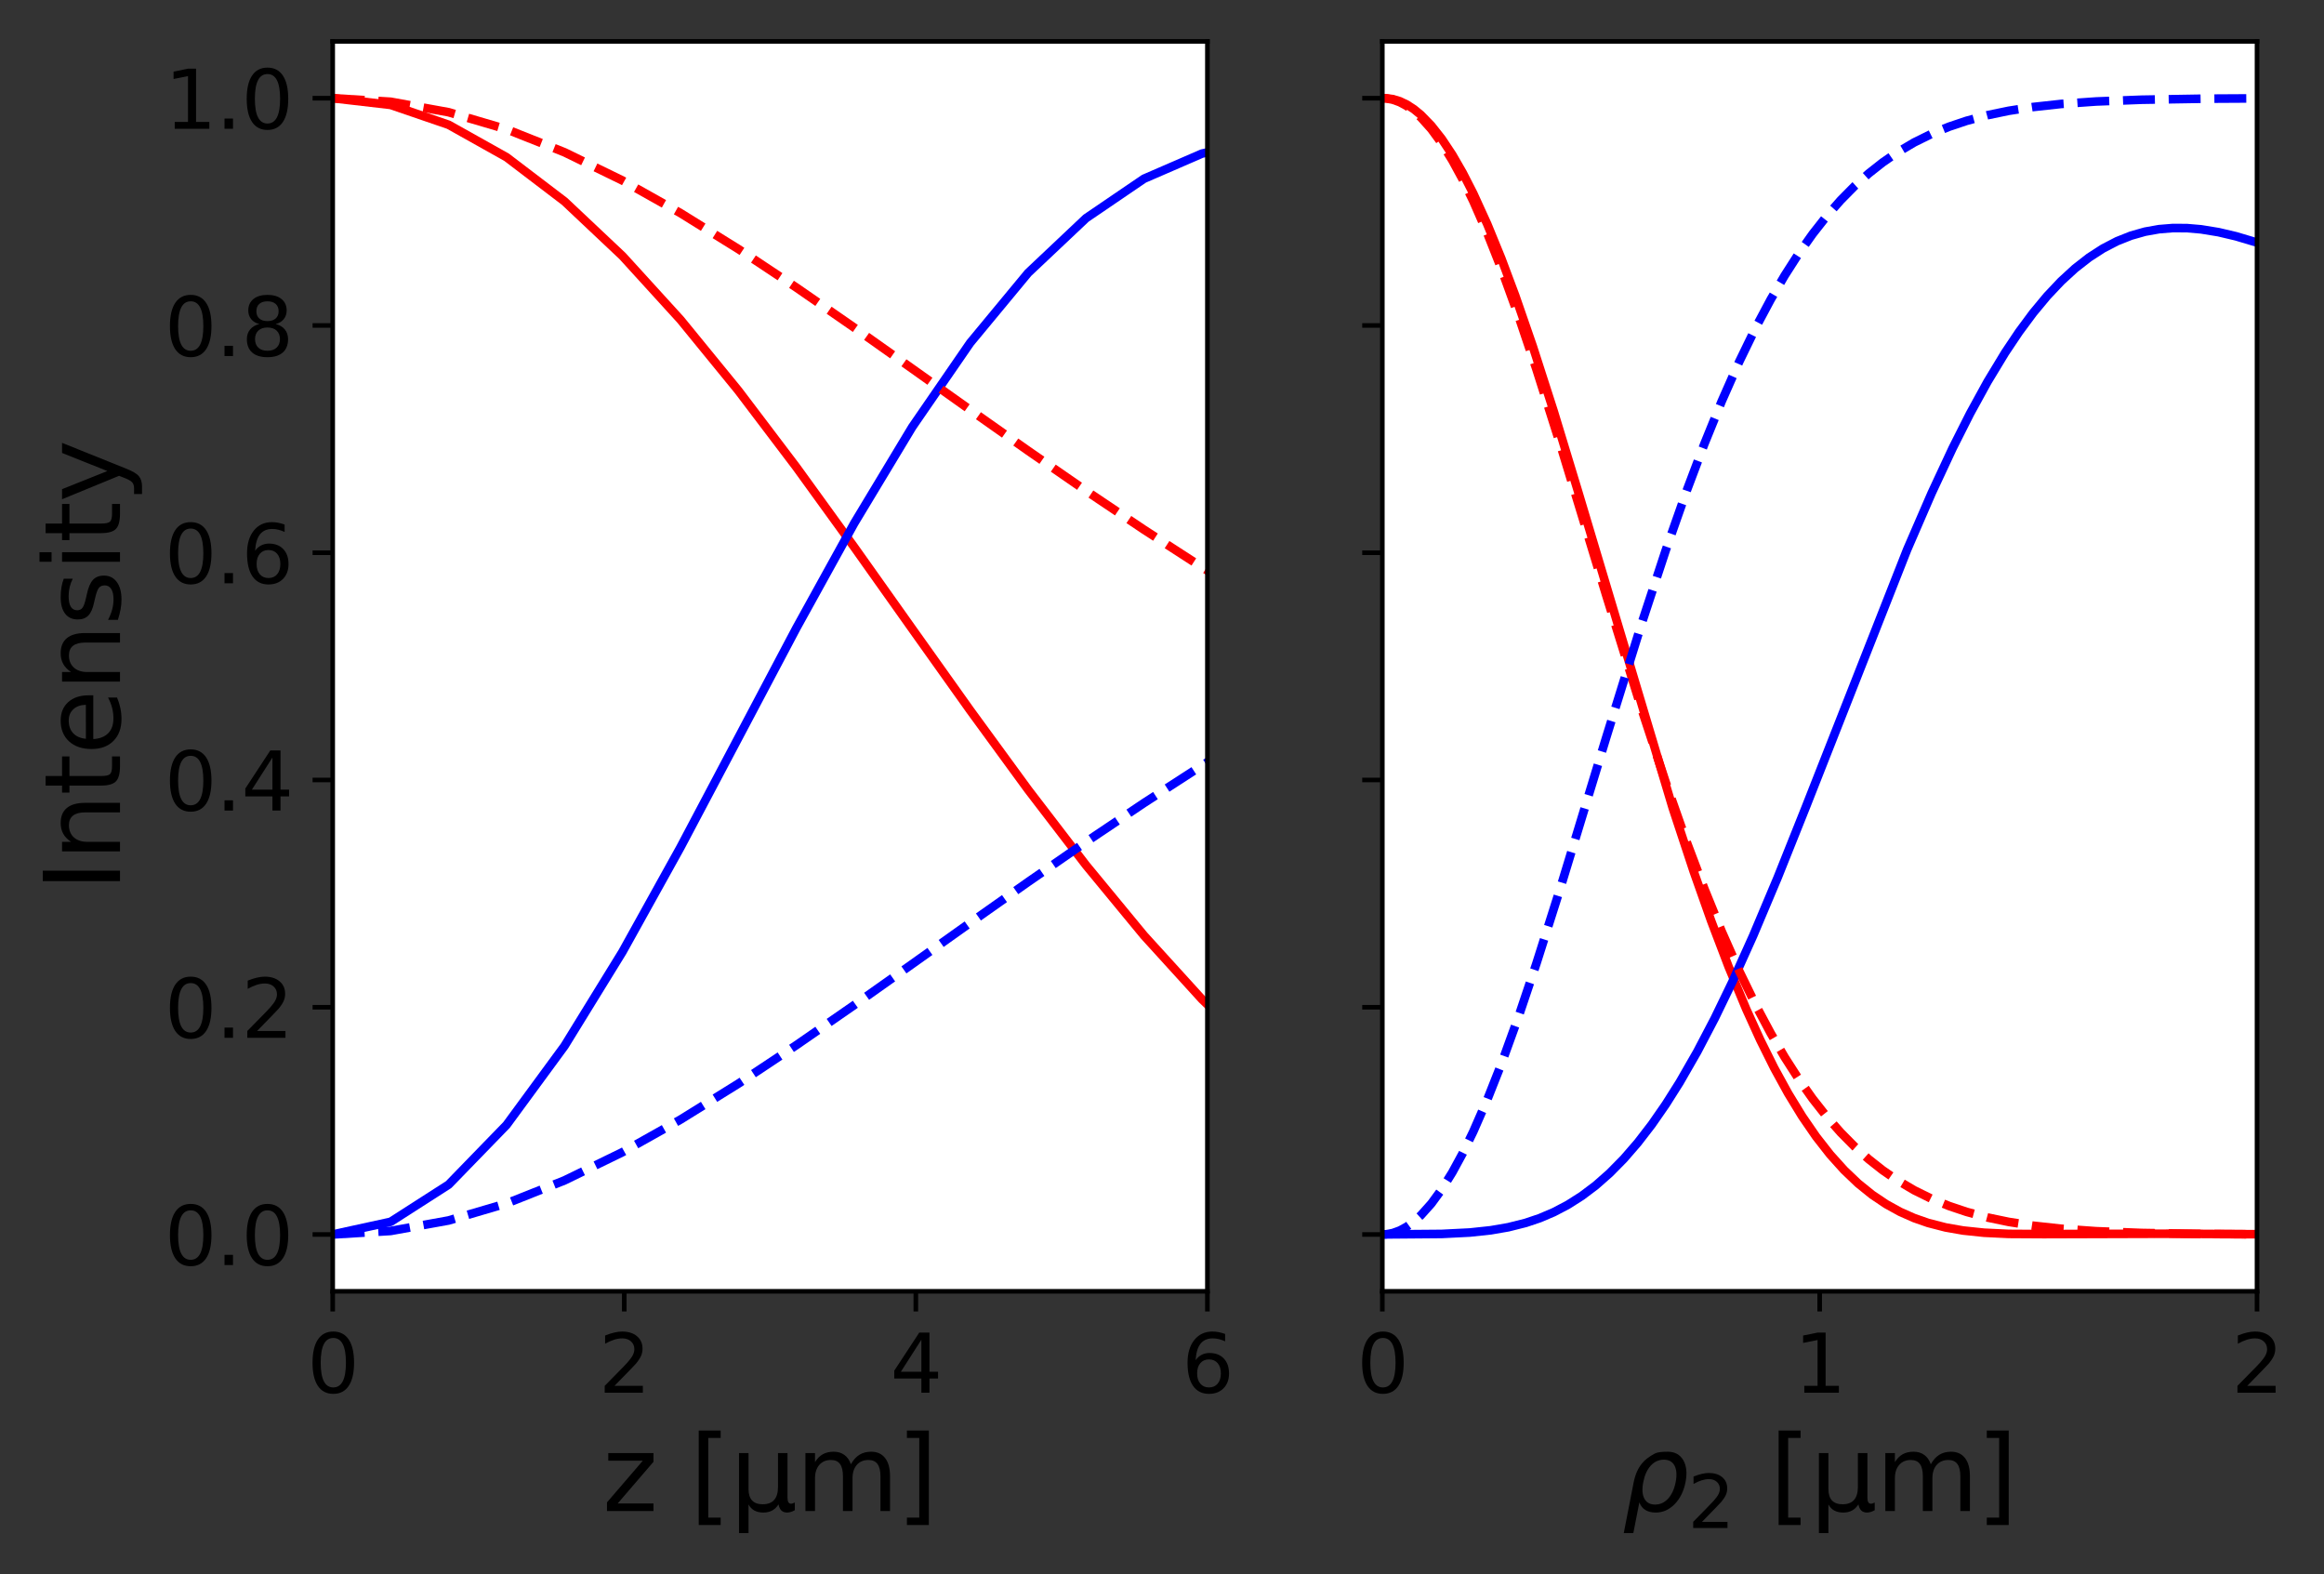 <?xml version="1.0" encoding="utf-8" standalone="no"?>
<!DOCTYPE svg PUBLIC "-//W3C//DTD SVG 1.1//EN"
  "http://www.w3.org/Graphics/SVG/1.1/DTD/svg11.dtd">
<svg height="273.849pt" version="1.1" viewBox="0 0 404.339 273.849" width="404.339pt" xmlns="http://www.w3.org/2000/svg" xmlns:xlink="http://www.w3.org/1999/xlink">
 <rect x="0" y="0" width="404.339" height="273.849" fill="#333333" stroke="none"/>
 <defs>
  <style type="text/css">*{stroke-linecap:butt;stroke-linejoin:round;}</style>
 </defs>
 <g id="figure_1">
  <g id="patch_1">
   <path d="M 0 273.849 
L 404.339 273.849 
L 404.339 0 
L 0 0 
z
" style="fill:none;"/>
  </g>
  <g id="axes_1">
   <g id="patch_2">
    <path d="M 57.885 224.64 
L 210.067 224.64 
L 210.067 7.2 
L 57.885 7.2 
z
" style="fill:#ffffff;"/>
   </g>
   <g id="matplotlib.axis_1">
    <g id="xtick_1">
     <g id="line2d_1">
      <defs>
       <path d="M 0 0 
L 0 3.5 
" id="m1b2b4bbbbc" style="stroke:#000000;stroke-width:0.8;"/>
      </defs>
      <g>
       <use style="stroke:#000000;stroke-width:0.8;" x="57.885" xlink:href="#m1b2b4bbbbc" y="224.64"/>
      </g>
     </g>
     <g id="text_1">
      <!-- 0 -->
      <g transform="translate(53.431 242.278)scale(0.14 -0.14)">
       <defs>
        <path d="M 2034 4250 
Q 1547 4250 1301 3770 
Q 1056 3291 1056 2328 
Q 1056 1369 1301 889 
Q 1547 409 2034 409 
Q 2525 409 2770 889 
Q 3016 1369 3016 2328 
Q 3016 3291 2770 3770 
Q 2525 4250 2034 4250 
z
M 2034 4750 
Q 2819 4750 3233 4129 
Q 3647 3509 3647 2328 
Q 3647 1150 3233 529 
Q 2819 -91 2034 -91 
Q 1250 -91 836 529 
Q 422 1150 422 2328 
Q 422 3509 836 4129 
Q 1250 4750 2034 4750 
z
" id="DejaVuSans-30" transform="scale(0.016)"/>
       </defs>
       <use xlink:href="#DejaVuSans-30"/>
      </g>
     </g>
    </g>
    <g id="xtick_2">
     <g id="line2d_2">
      <g>
       <use style="stroke:#000000;stroke-width:0.8;" x="108.612" xlink:href="#m1b2b4bbbbc" y="224.64"/>
      </g>
     </g>
     <g id="text_2">
      <!-- 2 -->
      <g transform="translate(104.159 242.278)scale(0.14 -0.14)">
       <defs>
        <path d="M 1228 531 
L 3431 531 
L 3431 0 
L 469 0 
L 469 531 
Q 828 903 1448 1529 
Q 2069 2156 2228 2338 
Q 2531 2678 2651 2914 
Q 2772 3150 2772 3378 
Q 2772 3750 2511 3984 
Q 2250 4219 1831 4219 
Q 1534 4219 1204 4116 
Q 875 4013 500 3803 
L 500 4441 
Q 881 4594 1212 4672 
Q 1544 4750 1819 4750 
Q 2544 4750 2975 4387 
Q 3406 4025 3406 3419 
Q 3406 3131 3298 2873 
Q 3191 2616 2906 2266 
Q 2828 2175 2409 1742 
Q 1991 1309 1228 531 
z
" id="DejaVuSans-32" transform="scale(0.016)"/>
       </defs>
       <use xlink:href="#DejaVuSans-32"/>
      </g>
     </g>
    </g>
    <g id="xtick_3">
     <g id="line2d_3">
      <g>
       <use style="stroke:#000000;stroke-width:0.8;" x="159.34" xlink:href="#m1b2b4bbbbc" y="224.64"/>
      </g>
     </g>
     <g id="text_3">
      <!-- 4 -->
      <g transform="translate(154.886 242.278)scale(0.14 -0.14)">
       <defs>
        <path d="M 2419 4116 
L 825 1625 
L 2419 1625 
L 2419 4116 
z
M 2253 4666 
L 3047 4666 
L 3047 1625 
L 3713 1625 
L 3713 1100 
L 3047 1100 
L 3047 0 
L 2419 0 
L 2419 1100 
L 313 1100 
L 313 1709 
L 2253 4666 
z
" id="DejaVuSans-34" transform="scale(0.016)"/>
       </defs>
       <use xlink:href="#DejaVuSans-34"/>
      </g>
     </g>
    </g>
    <g id="xtick_4">
     <g id="line2d_4">
      <g>
       <use style="stroke:#000000;stroke-width:0.8;" x="210.067" xlink:href="#m1b2b4bbbbc" y="224.64"/>
      </g>
     </g>
     <g id="text_4">
      <!-- 6 -->
      <g transform="translate(205.613 242.278)scale(0.14 -0.14)">
       <defs>
        <path d="M 2113 2584 
Q 1688 2584 1439 2293 
Q 1191 2003 1191 1497 
Q 1191 994 1439 701 
Q 1688 409 2113 409 
Q 2538 409 2786 701 
Q 3034 994 3034 1497 
Q 3034 2003 2786 2293 
Q 2538 2584 2113 2584 
z
M 3366 4563 
L 3366 3988 
Q 3128 4100 2886 4159 
Q 2644 4219 2406 4219 
Q 1781 4219 1451 3797 
Q 1122 3375 1075 2522 
Q 1259 2794 1537 2939 
Q 1816 3084 2150 3084 
Q 2853 3084 3261 2657 
Q 3669 2231 3669 1497 
Q 3669 778 3244 343 
Q 2819 -91 2113 -91 
Q 1303 -91 875 529 
Q 447 1150 447 2328 
Q 447 3434 972 4092 
Q 1497 4750 2381 4750 
Q 2619 4750 2861 4703 
Q 3103 4656 3366 4563 
z
" id="DejaVuSans-36" transform="scale(0.016)"/>
       </defs>
       <use xlink:href="#DejaVuSans-36"/>
      </g>
     </g>
    </g>
    <g id="text_5">
     <!-- z [$\mathrm{\mu m}$] -->
     <g transform="translate(104.816 262.869)scale(0.18 -0.18)">
      <defs>
       <path d="M 353 3500 
L 3084 3500 
L 3084 2975 
L 922 459 
L 3084 459 
L 3084 0 
L 275 0 
L 275 525 
L 2438 3041 
L 353 3041 
L 353 3500 
z
" id="DejaVuSans-7a" transform="scale(0.016)"/>
       <path id="DejaVuSans-20" transform="scale(0.016)"/>
       <path d="M 550 4863 
L 1875 4863 
L 1875 4416 
L 1125 4416 
L 1125 -397 
L 1875 -397 
L 1875 -844 
L 550 -844 
L 550 4863 
z
" id="DejaVuSans-5b" transform="scale(0.016)"/>
       <path d="M 544 -1331 
L 544 3500 
L 1119 3500 
L 1119 1325 
Q 1119 872 1334 640 
Q 1550 409 1972 409 
Q 2434 409 2667 671 
Q 2900 934 2900 1459 
L 2900 3500 
L 3475 3500 
L 3475 806 
Q 3475 619 3529 530 
Q 3584 441 3700 441 
Q 3728 441 3778 458 
Q 3828 475 3916 513 
L 3916 50 
Q 3788 -22 3673 -56 
Q 3559 -91 3450 -91 
Q 3234 -91 3106 31 
Q 2978 153 2931 403 
Q 2775 156 2548 32 
Q 2322 -91 2016 -91 
Q 1697 -91 1473 31 
Q 1250 153 1119 397 
L 1119 -1331 
L 544 -1331 
z
" id="DejaVuSans-3bc" transform="scale(0.016)"/>
       <path d="M 3328 2828 
Q 3544 3216 3844 3400 
Q 4144 3584 4550 3584 
Q 5097 3584 5394 3201 
Q 5691 2819 5691 2113 
L 5691 0 
L 5113 0 
L 5113 2094 
Q 5113 2597 4934 2840 
Q 4756 3084 4391 3084 
Q 3944 3084 3684 2787 
Q 3425 2491 3425 1978 
L 3425 0 
L 2847 0 
L 2847 2094 
Q 2847 2600 2669 2842 
Q 2491 3084 2119 3084 
Q 1678 3084 1418 2786 
Q 1159 2488 1159 1978 
L 1159 0 
L 581 0 
L 581 3500 
L 1159 3500 
L 1159 2956 
Q 1356 3278 1631 3431 
Q 1906 3584 2284 3584 
Q 2666 3584 2933 3390 
Q 3200 3197 3328 2828 
z
" id="DejaVuSans-6d" transform="scale(0.016)"/>
       <path d="M 1947 4863 
L 1947 -844 
L 622 -844 
L 622 -397 
L 1369 -397 
L 1369 4416 
L 622 4416 
L 622 4863 
L 1947 4863 
z
" id="DejaVuSans-5d" transform="scale(0.016)"/>
      </defs>
      <use transform="translate(0 0.016)" xlink:href="#DejaVuSans-7a"/>
      <use transform="translate(52.49 0.016)" xlink:href="#DejaVuSans-20"/>
      <use transform="translate(84.277 0.016)" xlink:href="#DejaVuSans-5b"/>
      <use transform="translate(123.291 0.016)" xlink:href="#DejaVuSans-3bc"/>
      <use transform="translate(186.914 0.016)" xlink:href="#DejaVuSans-6d"/>
      <use transform="translate(284.326 0.016)" xlink:href="#DejaVuSans-5d"/>
     </g>
    </g>
   </g>
   <g id="matplotlib.axis_2">
    <g id="ytick_1">
     <g id="line2d_5">
      <defs>
       <path d="M 0 0 
L -3.5 0 
" id="ma826a22b3d" style="stroke:#000000;stroke-width:0.8;"/>
      </defs>
      <g>
       <use style="stroke:#000000;stroke-width:0.8;" x="57.885" xlink:href="#ma826a22b3d" y="214.756"/>
      </g>
     </g>
     <g id="text_6">
      <!-- 0.0 -->
      <g transform="translate(28.621 220.075)scale(0.14 -0.14)">
       <defs>
        <path d="M 684 794 
L 1344 794 
L 1344 0 
L 684 0 
L 684 794 
z
" id="DejaVuSans-2e" transform="scale(0.016)"/>
       </defs>
       <use xlink:href="#DejaVuSans-30"/>
       <use x="63.623" xlink:href="#DejaVuSans-2e"/>
       <use x="95.41" xlink:href="#DejaVuSans-30"/>
      </g>
     </g>
    </g>
    <g id="ytick_2">
     <g id="line2d_6">
      <g>
       <use style="stroke:#000000;stroke-width:0.8;" x="57.885" xlink:href="#ma826a22b3d" y="175.222"/>
      </g>
     </g>
     <g id="text_7">
      <!-- 0.2 -->
      <g transform="translate(28.621 180.541)scale(0.14 -0.14)">
       <use xlink:href="#DejaVuSans-30"/>
       <use x="63.623" xlink:href="#DejaVuSans-2e"/>
       <use x="95.41" xlink:href="#DejaVuSans-32"/>
      </g>
     </g>
    </g>
    <g id="ytick_3">
     <g id="line2d_7">
      <g>
       <use style="stroke:#000000;stroke-width:0.8;" x="57.885" xlink:href="#ma826a22b3d" y="135.687"/>
      </g>
     </g>
     <g id="text_8">
      <!-- 0.4 -->
      <g transform="translate(28.621 141.006)scale(0.14 -0.14)">
       <use xlink:href="#DejaVuSans-30"/>
       <use x="63.623" xlink:href="#DejaVuSans-2e"/>
       <use x="95.41" xlink:href="#DejaVuSans-34"/>
      </g>
     </g>
    </g>
    <g id="ytick_4">
     <g id="line2d_8">
      <g>
       <use style="stroke:#000000;stroke-width:0.8;" x="57.885" xlink:href="#ma826a22b3d" y="96.153"/>
      </g>
     </g>
     <g id="text_9">
      <!-- 0.6 -->
      <g transform="translate(28.621 101.472)scale(0.14 -0.14)">
       <use xlink:href="#DejaVuSans-30"/>
       <use x="63.623" xlink:href="#DejaVuSans-2e"/>
       <use x="95.41" xlink:href="#DejaVuSans-36"/>
      </g>
     </g>
    </g>
    <g id="ytick_5">
     <g id="line2d_9">
      <g>
       <use style="stroke:#000000;stroke-width:0.8;" x="57.885" xlink:href="#ma826a22b3d" y="56.618"/>
      </g>
     </g>
     <g id="text_10">
      <!-- 0.8 -->
      <g transform="translate(28.621 61.937)scale(0.14 -0.14)">
       <defs>
        <path d="M 2034 2216 
Q 1584 2216 1326 1975 
Q 1069 1734 1069 1313 
Q 1069 891 1326 650 
Q 1584 409 2034 409 
Q 2484 409 2743 651 
Q 3003 894 3003 1313 
Q 3003 1734 2745 1975 
Q 2488 2216 2034 2216 
z
M 1403 2484 
Q 997 2584 770 2862 
Q 544 3141 544 3541 
Q 544 4100 942 4425 
Q 1341 4750 2034 4750 
Q 2731 4750 3128 4425 
Q 3525 4100 3525 3541 
Q 3525 3141 3298 2862 
Q 3072 2584 2669 2484 
Q 3125 2378 3379 2068 
Q 3634 1759 3634 1313 
Q 3634 634 3220 271 
Q 2806 -91 2034 -91 
Q 1263 -91 848 271 
Q 434 634 434 1313 
Q 434 1759 690 2068 
Q 947 2378 1403 2484 
z
M 1172 3481 
Q 1172 3119 1398 2916 
Q 1625 2713 2034 2713 
Q 2441 2713 2670 2916 
Q 2900 3119 2900 3481 
Q 2900 3844 2670 4047 
Q 2441 4250 2034 4250 
Q 1625 4250 1398 4047 
Q 1172 3844 1172 3481 
z
" id="DejaVuSans-38" transform="scale(0.016)"/>
       </defs>
       <use xlink:href="#DejaVuSans-30"/>
       <use x="63.623" xlink:href="#DejaVuSans-2e"/>
       <use x="95.41" xlink:href="#DejaVuSans-38"/>
      </g>
     </g>
    </g>
    <g id="ytick_6">
     <g id="line2d_10">
      <g>
       <use style="stroke:#000000;stroke-width:0.8;" x="57.885" xlink:href="#ma826a22b3d" y="17.084"/>
      </g>
     </g>
     <g id="text_11">
      <!-- 1.0 -->
      <g transform="translate(28.621 22.403)scale(0.14 -0.14)">
       <defs>
        <path d="M 794 531 
L 1825 531 
L 1825 4091 
L 703 3866 
L 703 4441 
L 1819 4666 
L 2450 4666 
L 2450 531 
L 3481 531 
L 3481 0 
L 794 0 
L 794 531 
z
" id="DejaVuSans-31" transform="scale(0.016)"/>
       </defs>
       <use xlink:href="#DejaVuSans-31"/>
       <use x="63.623" xlink:href="#DejaVuSans-2e"/>
       <use x="95.41" xlink:href="#DejaVuSans-30"/>
      </g>
     </g>
    </g>
    <g id="text_12">
     <!-- Intensity -->
     <g transform="translate(20.877 155.093)rotate(-90)scale(0.18 -0.18)">
      <defs>
       <path d="M 628 4666 
L 1259 4666 
L 1259 0 
L 628 0 
L 628 4666 
z
" id="DejaVuSans-49" transform="scale(0.016)"/>
       <path d="M 3513 2113 
L 3513 0 
L 2938 0 
L 2938 2094 
Q 2938 2591 2744 2837 
Q 2550 3084 2163 3084 
Q 1697 3084 1428 2787 
Q 1159 2491 1159 1978 
L 1159 0 
L 581 0 
L 581 3500 
L 1159 3500 
L 1159 2956 
Q 1366 3272 1645 3428 
Q 1925 3584 2291 3584 
Q 2894 3584 3203 3211 
Q 3513 2838 3513 2113 
z
" id="DejaVuSans-6e" transform="scale(0.016)"/>
       <path d="M 1172 4494 
L 1172 3500 
L 2356 3500 
L 2356 3053 
L 1172 3053 
L 1172 1153 
Q 1172 725 1289 603 
Q 1406 481 1766 481 
L 2356 481 
L 2356 0 
L 1766 0 
Q 1100 0 847 248 
Q 594 497 594 1153 
L 594 3053 
L 172 3053 
L 172 3500 
L 594 3500 
L 594 4494 
L 1172 4494 
z
" id="DejaVuSans-74" transform="scale(0.016)"/>
       <path d="M 3597 1894 
L 3597 1613 
L 953 1613 
Q 991 1019 1311 708 
Q 1631 397 2203 397 
Q 2534 397 2845 478 
Q 3156 559 3463 722 
L 3463 178 
Q 3153 47 2828 -22 
Q 2503 -91 2169 -91 
Q 1331 -91 842 396 
Q 353 884 353 1716 
Q 353 2575 817 3079 
Q 1281 3584 2069 3584 
Q 2775 3584 3186 3129 
Q 3597 2675 3597 1894 
z
M 3022 2063 
Q 3016 2534 2758 2815 
Q 2500 3097 2075 3097 
Q 1594 3097 1305 2825 
Q 1016 2553 972 2059 
L 3022 2063 
z
" id="DejaVuSans-65" transform="scale(0.016)"/>
       <path d="M 2834 3397 
L 2834 2853 
Q 2591 2978 2328 3040 
Q 2066 3103 1784 3103 
Q 1356 3103 1142 2972 
Q 928 2841 928 2578 
Q 928 2378 1081 2264 
Q 1234 2150 1697 2047 
L 1894 2003 
Q 2506 1872 2764 1633 
Q 3022 1394 3022 966 
Q 3022 478 2636 193 
Q 2250 -91 1575 -91 
Q 1294 -91 989 -36 
Q 684 19 347 128 
L 347 722 
Q 666 556 975 473 
Q 1284 391 1588 391 
Q 1994 391 2212 530 
Q 2431 669 2431 922 
Q 2431 1156 2273 1281 
Q 2116 1406 1581 1522 
L 1381 1569 
Q 847 1681 609 1914 
Q 372 2147 372 2553 
Q 372 3047 722 3315 
Q 1072 3584 1716 3584 
Q 2034 3584 2315 3537 
Q 2597 3491 2834 3397 
z
" id="DejaVuSans-73" transform="scale(0.016)"/>
       <path d="M 603 3500 
L 1178 3500 
L 1178 0 
L 603 0 
L 603 3500 
z
M 603 4863 
L 1178 4863 
L 1178 4134 
L 603 4134 
L 603 4863 
z
" id="DejaVuSans-69" transform="scale(0.016)"/>
       <path d="M 2059 -325 
Q 1816 -950 1584 -1140 
Q 1353 -1331 966 -1331 
L 506 -1331 
L 506 -850 
L 844 -850 
Q 1081 -850 1212 -737 
Q 1344 -625 1503 -206 
L 1606 56 
L 191 3500 
L 800 3500 
L 1894 763 
L 2988 3500 
L 3597 3500 
L 2059 -325 
z
" id="DejaVuSans-79" transform="scale(0.016)"/>
      </defs>
      <use xlink:href="#DejaVuSans-49"/>
      <use x="29.492" xlink:href="#DejaVuSans-6e"/>
      <use x="92.871" xlink:href="#DejaVuSans-74"/>
      <use x="132.08" xlink:href="#DejaVuSans-65"/>
      <use x="193.604" xlink:href="#DejaVuSans-6e"/>
      <use x="256.982" xlink:href="#DejaVuSans-73"/>
      <use x="309.082" xlink:href="#DejaVuSans-69"/>
      <use x="336.865" xlink:href="#DejaVuSans-74"/>
      <use x="376.074" xlink:href="#DejaVuSans-79"/>
     </g>
    </g>
   </g>
   <g id="line2d_11">
    <path clip-path="url(#p1c407f6b17)" d="M 57.885 17.084 
L 67.967 18.251 
L 78.05 21.706 
L 88.132 27.351 
L 98.215 35.029 
L 108.297 44.532 
L 118.38 55.603 
L 128.462 67.95 
L 138.545 81.254 
L 148.627 95.183 
L 158.709 109.397 
L 168.792 123.565 
L 178.874 137.37 
L 188.957 150.519 
L 199.039 162.748 
L 209.122 173.833 
L 219.204 183.589 
L 229.286 191.873 
L 239.369 198.592 
L 249.451 203.694 
L 259.534 207.177 
L 269.616 209.081 
L 279.699 209.486 
L 289.781 208.513 
L 299.864 206.313 
L 309.946 203.066 
L 320.028 198.972 
L 330.111 194.244 
L 340.193 189.102 
L 350.276 183.764 
L 360.358 178.433 
L 370.441 173.296 
L 380.523 168.514 
L 390.605 164.213 
L 400.688 160.485 
L 405.339 159.052 
" style="fill:none;stroke:#ff0000;stroke-linecap:square;stroke-width:1.5;"/>
   </g>
   <g id="line2d_12">
    <path clip-path="url(#p1c407f6b17)" d="M 57.885 214.749 
L 67.967 212.55 
L 78.05 206.083 
L 88.132 195.7 
L 98.215 181.96 
L 108.297 165.588 
L 118.38 147.422 
L 128.462 128.357 
L 138.545 109.282 
L 148.627 91.023 
L 158.709 74.293 
L 168.792 59.651 
L 178.874 47.476 
L 188.957 37.956 
L 199.039 31.093 
L 209.122 26.721 
L 219.204 24.535 
L 229.286 24.129 
L 239.369 25.039 
L 249.451 26.785 
L 259.534 28.911 
L 269.616 31.021 
L 279.699 32.8 
L 289.781 34.029 
L 299.864 34.593 
L 309.946 34.471 
L 320.028 33.727 
L 330.111 32.485 
L 340.193 30.909 
L 350.276 29.183 
L 360.358 27.479 
L 370.441 25.949 
L 380.523 24.706 
L 390.605 23.818 
L 400.688 23.306 
L 405.339 23.234 
" style="fill:none;stroke:#0000ff;stroke-linecap:square;stroke-width:1.5;"/>
   </g>
   <g id="line2d_13">
    <path clip-path="url(#p1c407f6b17)" d="M 57.885 17.084 
L 67.967 17.699 
L 78.05 19.523 
L 88.132 22.489 
L 98.215 26.493 
L 108.297 31.402 
L 118.38 37.065 
L 128.462 43.323 
L 138.545 50.017 
L 148.627 56.999 
L 158.709 64.133 
L 168.792 71.304 
L 178.874 78.412 
L 188.957 85.381 
L 199.039 92.149 
L 209.122 98.671 
L 219.204 104.917 
L 229.286 110.868 
L 239.369 116.513 
L 249.451 121.85 
L 259.534 126.881 
L 269.616 131.615 
L 279.699 136.06 
L 289.781 140.231 
L 299.864 144.14 
L 309.946 147.801 
L 320.028 151.229 
L 330.111 154.438 
L 340.193 157.443 
L 350.276 160.256 
L 360.358 162.891 
L 370.441 165.361 
L 380.523 167.676 
L 390.605 169.848 
L 400.688 171.886 
L 405.339 172.769 
" style="fill:none;stroke:#ff0000;stroke-dasharray:5.55,2.4;stroke-dashoffset:0;stroke-width:1.5;"/>
   </g>
   <g id="line2d_14">
    <path clip-path="url(#p1c407f6b17)" d="M 57.885 214.756 
L 67.967 214.141 
L 78.05 212.317 
L 88.132 209.351 
L 98.215 205.347 
L 108.297 200.438 
L 118.38 194.775 
L 128.462 188.517 
L 138.545 181.823 
L 148.627 174.841 
L 158.709 167.707 
L 168.792 160.536 
L 178.874 153.428 
L 188.957 146.459 
L 199.039 139.691 
L 209.122 133.169 
L 219.204 126.923 
L 229.286 120.972 
L 239.369 115.327 
L 249.451 109.99 
L 259.534 104.959 
L 269.616 100.225 
L 279.699 95.78 
L 289.781 91.609 
L 299.864 87.7 
L 309.946 84.039 
L 320.028 80.611 
L 330.111 77.402 
L 340.193 74.397 
L 350.276 71.584 
L 360.358 68.949 
L 370.441 66.479 
L 380.523 64.164 
L 390.605 61.992 
L 400.688 59.954 
L 405.339 59.071 
" style="fill:none;stroke:#0000ff;stroke-dasharray:5.55,2.4;stroke-dashoffset:0;stroke-width:1.5;"/>
   </g>
   <g id="patch_3">
    <path d="M 57.885 224.64 
L 57.885 7.2 
" style="fill:none;stroke:#000000;stroke-linecap:square;stroke-linejoin:miter;stroke-width:0.8;"/>
   </g>
   <g id="patch_4">
    <path d="M 210.067 224.64 
L 210.067 7.2 
" style="fill:none;stroke:#000000;stroke-linecap:square;stroke-linejoin:miter;stroke-width:0.8;"/>
   </g>
   <g id="patch_5">
    <path d="M 57.885 224.64 
L 210.067 224.64 
" style="fill:none;stroke:#000000;stroke-linecap:square;stroke-linejoin:miter;stroke-width:0.8;"/>
   </g>
   <g id="patch_6">
    <path d="M 57.885 7.2 
L 210.067 7.2 
" style="fill:none;stroke:#000000;stroke-linecap:square;stroke-linejoin:miter;stroke-width:0.8;"/>
   </g>
  </g>
  <g id="axes_2">
   <g id="patch_7">
    <path d="M 240.503 224.64 
L 392.685 224.64 
L 392.685 7.2 
L 240.503 7.2 
z
" style="fill:#ffffff;"/>
   </g>
   <g id="matplotlib.axis_3">
    <g id="xtick_5">
     <g id="line2d_15">
      <g>
       <use style="stroke:#000000;stroke-width:0.8;" x="240.503" xlink:href="#m1b2b4bbbbc" y="224.64"/>
      </g>
     </g>
     <g id="text_13">
      <!-- 0 -->
      <g transform="translate(236.049 242.278)scale(0.14 -0.14)">
       <use xlink:href="#DejaVuSans-30"/>
      </g>
     </g>
    </g>
    <g id="xtick_6">
     <g id="line2d_16">
      <g>
       <use style="stroke:#000000;stroke-width:0.8;" x="316.594" xlink:href="#m1b2b4bbbbc" y="224.64"/>
      </g>
     </g>
     <g id="text_14">
      <!-- 1 -->
      <g transform="translate(312.14 242.278)scale(0.14 -0.14)">
       <use xlink:href="#DejaVuSans-31"/>
      </g>
     </g>
    </g>
    <g id="xtick_7">
     <g id="line2d_17">
      <g>
       <use style="stroke:#000000;stroke-width:0.8;" x="392.685" xlink:href="#m1b2b4bbbbc" y="224.64"/>
      </g>
     </g>
     <g id="text_15">
      <!-- 2 -->
      <g transform="translate(388.231 242.278)scale(0.14 -0.14)">
       <use xlink:href="#DejaVuSans-32"/>
      </g>
     </g>
    </g>
    <g id="text_16">
     <!-- $\rho_2$ [$\mathrm{\mu m}$] -->
     <g transform="translate(282.214 262.869)scale(0.18 -0.18)">
      <defs>
       <path d="M 1203 2875 
Q 1453 3194 1981 3475 
Q 2188 3584 2756 3584 
Q 3394 3584 3694 3078 
Q 3994 2572 3834 1747 
Q 3672 922 3175 415 
Q 2678 -91 2041 -91 
Q 1656 -91 1409 63 
Q 1163 213 1044 525 
L 681 -1331 
L 103 -1331 
L 697 1716 
Q 838 2438 1203 2875 
z
M 3238 1747 
Q 3359 2381 3169 2744 
Q 2978 3103 2522 3103 
Q 2066 3103 1734 2744 
Q 1403 2381 1281 1747 
Q 1156 1113 1347 750 
Q 1538 391 1994 391 
Q 2450 391 2781 750 
Q 3113 1113 3238 1747 
z
" id="DejaVuSans-Oblique-3c1" transform="scale(0.016)"/>
      </defs>
      <use transform="translate(0 0.016)" xlink:href="#DejaVuSans-Oblique-3c1"/>
      <use transform="translate(63.477 -16.391)scale(0.7)" xlink:href="#DejaVuSans-32"/>
      <use transform="translate(110.747 0.016)" xlink:href="#DejaVuSans-20"/>
      <use transform="translate(142.534 0.016)" xlink:href="#DejaVuSans-5b"/>
      <use transform="translate(181.548 0.016)" xlink:href="#DejaVuSans-3bc"/>
      <use transform="translate(245.171 0.016)" xlink:href="#DejaVuSans-6d"/>
      <use transform="translate(342.583 0.016)" xlink:href="#DejaVuSans-5d"/>
     </g>
    </g>
   </g>
   <g id="matplotlib.axis_4">
    <g id="ytick_7">
     <g id="line2d_18">
      <g>
       <use style="stroke:#000000;stroke-width:0.8;" x="240.503" xlink:href="#ma826a22b3d" y="214.756"/>
      </g>
     </g>
    </g>
    <g id="ytick_8">
     <g id="line2d_19">
      <g>
       <use style="stroke:#000000;stroke-width:0.8;" x="240.503" xlink:href="#ma826a22b3d" y="175.222"/>
      </g>
     </g>
    </g>
    <g id="ytick_9">
     <g id="line2d_20">
      <g>
       <use style="stroke:#000000;stroke-width:0.8;" x="240.503" xlink:href="#ma826a22b3d" y="135.687"/>
      </g>
     </g>
    </g>
    <g id="ytick_10">
     <g id="line2d_21">
      <g>
       <use style="stroke:#000000;stroke-width:0.8;" x="240.503" xlink:href="#ma826a22b3d" y="96.153"/>
      </g>
     </g>
    </g>
    <g id="ytick_11">
     <g id="line2d_22">
      <g>
       <use style="stroke:#000000;stroke-width:0.8;" x="240.503" xlink:href="#ma826a22b3d" y="56.618"/>
      </g>
     </g>
    </g>
    <g id="ytick_12">
     <g id="line2d_23">
      <g>
       <use style="stroke:#000000;stroke-width:0.8;" x="240.503" xlink:href="#ma826a22b3d" y="17.084"/>
      </g>
     </g>
    </g>
   </g>
   <g id="line2d_24">
    <path clip-path="url(#p09c6fe1de1)" d="M 239.894 17.136 
L 241.112 17.084 
L 242.329 17.243 
L 243.547 17.613 
L 244.764 18.194 
L 245.982 18.983 
L 247.199 19.978 
L 249.025 21.853 
L 250.852 24.174 
L 252.678 26.928 
L 254.504 30.098 
L 256.33 33.665 
L 258.765 39.001 
L 261.2 44.948 
L 263.635 51.444 
L 266.678 60.235 
L 270.331 71.582 
L 274.592 85.605 
L 291.028 140.568 
L 294.68 151.622 
L 297.724 160.231 
L 300.767 168.219 
L 303.811 175.539 
L 306.246 180.891 
L 308.681 185.786 
L 311.116 190.222 
L 313.55 194.204 
L 315.985 197.743 
L 318.42 200.854 
L 320.855 203.557 
L 323.29 205.877 
L 325.725 207.841 
L 328.16 209.478 
L 330.595 210.82 
L 333.03 211.899 
L 335.465 212.748 
L 338.508 213.532 
L 341.552 214.065 
L 345.204 214.449 
L 349.465 214.653 
L 355.553 214.689 
L 377.467 214.622 
L 393.294 214.715 
L 393.294 214.715 
" style="fill:none;stroke:#ff0000;stroke-linecap:square;stroke-width:1.5;"/>
   </g>
   <g id="line2d_25">
    <path clip-path="url(#p09c6fe1de1)" d="M 239.894 214.75 
L 250.852 214.659 
L 255.721 214.414 
L 259.374 214.023 
L 262.417 213.497 
L 265.461 212.732 
L 267.896 211.911 
L 270.331 210.875 
L 272.766 209.597 
L 275.201 208.052 
L 277.636 206.217 
L 280.07 204.072 
L 282.505 201.601 
L 284.94 198.791 
L 287.375 195.634 
L 289.81 192.127 
L 292.245 188.272 
L 295.289 182.971 
L 298.332 177.16 
L 301.376 170.871 
L 305.028 162.763 
L 309.289 152.652 
L 314.159 140.469 
L 331.812 95.621 
L 336.073 85.787 
L 339.726 77.959 
L 342.769 71.926 
L 345.813 66.382 
L 348.857 61.357 
L 351.292 57.723 
L 353.726 54.44 
L 356.161 51.509 
L 358.596 48.929 
L 361.031 46.693 
L 363.466 44.794 
L 365.901 43.221 
L 368.336 41.959 
L 370.771 40.991 
L 373.206 40.301 
L 375.641 39.867 
L 378.076 39.669 
L 380.51 39.686 
L 382.945 39.894 
L 385.989 40.39 
L 389.033 41.107 
L 392.685 42.197 
L 393.294 42.398 
L 393.294 42.398 
" style="fill:none;stroke:#0000ff;stroke-linecap:square;stroke-width:1.5;"/>
   </g>
   <g id="line2d_26">
    <path clip-path="url(#p09c6fe1de1)" d="M 239.894 17.111 
L 241.112 17.111 
L 242.329 17.333 
L 243.547 17.777 
L 244.764 18.44 
L 245.982 19.32 
L 247.199 20.415 
L 249.025 22.452 
L 250.852 24.947 
L 252.678 27.884 
L 254.504 31.24 
L 256.33 34.99 
L 258.765 40.558 
L 261.2 46.711 
L 264.244 55.11 
L 267.287 64.15 
L 271.548 77.581 
L 279.462 103.564 
L 285.549 123.158 
L 289.81 136.106 
L 293.462 146.49 
L 296.506 154.554 
L 299.55 162.038 
L 302.593 168.914 
L 305.637 175.173 
L 308.072 179.736 
L 310.507 183.912 
L 312.942 187.712 
L 315.377 191.15 
L 317.812 194.244 
L 320.246 197.012 
L 322.681 199.475 
L 325.116 201.656 
L 327.551 203.575 
L 329.986 205.257 
L 333.03 207.056 
L 336.073 208.558 
L 339.117 209.802 
L 342.161 210.824 
L 345.813 211.804 
L 349.465 212.562 
L 353.726 213.224 
L 358.596 213.756 
L 364.684 214.185 
L 372.597 214.491 
L 383.554 214.672 
L 393.294 214.728 
L 393.294 214.728 
" style="fill:none;stroke:#ff0000;stroke-dasharray:5.55,2.4;stroke-dashoffset:0;stroke-width:1.5;"/>
   </g>
   <g id="line2d_27">
    <path clip-path="url(#p09c6fe1de1)" d="M 239.894 214.729 
L 241.112 214.729 
L 242.329 214.507 
L 243.547 214.063 
L 244.764 213.4 
L 245.982 212.52 
L 247.199 211.425 
L 249.025 209.388 
L 250.852 206.893 
L 252.678 203.956 
L 254.504 200.6 
L 256.33 196.85 
L 258.765 191.282 
L 261.2 185.129 
L 264.244 176.73 
L 267.287 167.69 
L 271.548 154.259 
L 279.462 128.276 
L 285.549 108.682 
L 289.81 95.734 
L 293.462 85.35 
L 296.506 77.286 
L 299.55 69.802 
L 302.593 62.926 
L 305.637 56.667 
L 308.072 52.104 
L 310.507 47.928 
L 312.942 44.128 
L 315.377 40.69 
L 317.812 37.596 
L 320.246 34.828 
L 322.681 32.365 
L 325.116 30.184 
L 327.551 28.265 
L 329.986 26.583 
L 333.03 24.784 
L 336.073 23.282 
L 339.117 22.038 
L 342.161 21.016 
L 345.813 20.036 
L 349.465 19.278 
L 353.726 18.616 
L 358.596 18.084 
L 364.684 17.655 
L 372.597 17.349 
L 383.554 17.168 
L 393.294 17.112 
L 393.294 17.112 
" style="fill:none;stroke:#0000ff;stroke-dasharray:5.55,2.4;stroke-dashoffset:0;stroke-width:1.5;"/>
   </g>
   <g id="patch_8">
    <path d="M 240.503 224.64 
L 240.503 7.2 
" style="fill:none;stroke:#000000;stroke-linecap:square;stroke-linejoin:miter;stroke-width:0.8;"/>
   </g>
   <g id="patch_9">
    <path d="M 392.685 224.64 
L 392.685 7.2 
" style="fill:none;stroke:#000000;stroke-linecap:square;stroke-linejoin:miter;stroke-width:0.8;"/>
   </g>
   <g id="patch_10">
    <path d="M 240.503 224.64 
L 392.685 224.64 
" style="fill:none;stroke:#000000;stroke-linecap:square;stroke-linejoin:miter;stroke-width:0.8;"/>
   </g>
   <g id="patch_11">
    <path d="M 240.503 7.2 
L 392.685 7.2 
" style="fill:none;stroke:#000000;stroke-linecap:square;stroke-linejoin:miter;stroke-width:0.8;"/>
   </g>
  </g>
 </g>
 <defs>
  <clipPath id="p1c407f6b17">
   <rect height="217.44" width="152.182" x="57.885" y="7.2"/>
  </clipPath>
  <clipPath id="p09c6fe1de1">
   <rect height="217.44" width="152.182" x="240.503" y="7.2"/>
  </clipPath>
 </defs>
</svg>
